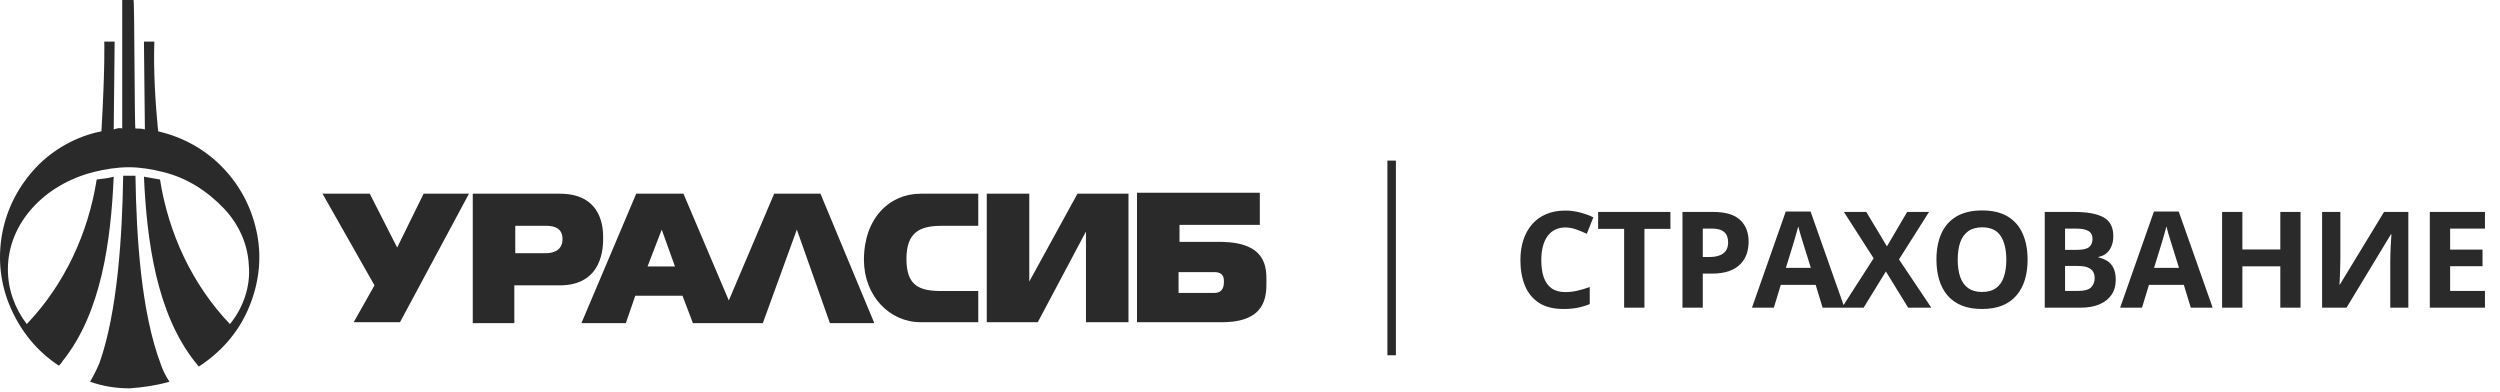 <svg width="357" height="56" viewBox="0 0 357 56" fill="none" xmlns="http://www.w3.org/2000/svg">
<path d="M57.12 46.01H50.509L53.477 40.748L46.056 27.66H52.803L56.715 35.351L60.493 27.66H66.97L57.12 46.01ZM139.695 46.01H131.465C127.012 46.01 123.369 42.232 123.369 37.105C123.369 31.168 127.012 27.66 131.465 27.66H139.695V32.247H134.433C131.33 32.247 129.441 33.192 129.441 36.97C129.441 40.748 131.195 41.557 134.433 41.557H139.695V46.01ZM161.148 46.01H155.077V33.057L148.195 46.01H140.909V27.66H146.981V40.208L153.862 27.66H161.148V46.01ZM117.162 27.66H110.551L104.075 42.907L97.598 27.66H90.852L83.026 46.145H89.368L90.717 42.232H97.463L98.947 46.145H108.932L113.789 32.787L118.512 46.145H124.853L117.162 27.66ZM92.471 38.049L94.495 32.787L96.384 38.049H92.471ZM79.923 27.66H67.51V46.145H73.446V40.748H79.923C86.129 40.748 86.129 35.216 86.129 34.001C86.129 32.787 86.129 27.66 79.923 27.66ZM77.899 36.16H73.581V32.247H77.899C78.573 32.247 80.328 32.247 80.328 34.136C80.328 36.025 78.573 36.16 77.899 36.16ZM174.506 34.541H168.434V32.112H179.903V27.525H162.363V46.01H174.506C180.848 46.01 180.848 42.232 180.848 40.208C180.848 38.184 180.848 34.676 174.506 34.541ZM173.427 41.827H168.299V38.859H173.427C174.776 38.859 174.776 39.803 174.776 40.208C174.776 40.613 174.776 41.827 173.427 41.827ZM19.341 18.35C19.746 18.35 20.285 18.35 20.69 18.485L20.555 5.937H22.039C21.904 10.254 22.174 14.437 22.579 18.755C26.087 19.564 29.325 21.318 31.889 24.017C34.453 26.715 36.072 29.954 36.746 33.597C37.421 37.24 36.881 40.883 35.397 44.256C33.913 47.629 31.484 50.328 28.381 52.351C28.246 52.216 28.111 51.947 27.841 51.677C22.309 44.661 20.96 34.271 20.555 25.231C21.365 25.366 22.039 25.501 22.849 25.636C24.063 33.327 27.436 40.613 32.834 46.28C34.722 43.986 35.802 40.883 35.532 37.914C35.397 34.811 34.048 31.977 32.024 29.819C29.595 27.255 26.627 25.366 23.254 24.557C21.635 24.152 20.015 23.882 18.396 23.882C16.777 23.882 15.023 24.152 13.404 24.557C6.388 26.311 1.126 31.843 1.126 38.454C1.126 41.287 2.07 43.986 3.824 46.28C9.221 40.613 12.595 33.327 13.809 25.636C14.618 25.501 15.293 25.501 16.238 25.231C15.833 34.406 14.483 44.661 8.952 51.542C8.817 51.812 8.547 52.081 8.412 52.216C5.309 50.193 3.015 47.359 1.531 43.986C0.046 40.613 -0.358 36.97 0.316 33.327C0.991 29.684 2.745 26.445 5.174 23.882C7.602 21.318 10.975 19.429 14.483 18.755C15.023 9.445 14.888 5.937 14.888 5.937H16.372L16.238 18.485C16.642 18.35 17.047 18.215 17.452 18.35V0H19.071C19.206 0 19.206 18.35 19.341 18.35Z" fill="#2A2A2A"/>
<path d="M19.344 25.095C19.479 33.865 20.153 44.66 22.987 52.081C23.256 52.89 23.661 53.7 24.201 54.509C22.312 55.049 20.423 55.319 18.534 55.454C16.645 55.454 14.756 55.184 12.867 54.509C13.407 53.565 13.812 52.755 14.216 51.811C16.78 44.525 17.455 33.731 17.59 25.095H19.344ZM198.121 22.936H199.335V50.731H198.121V22.936Z" fill="#2A2A2A"/>
<path d="M223.528 32.481C222.973 32.481 222.48 32.59 222.05 32.808C221.626 33.02 221.268 33.329 220.975 33.734C220.688 34.139 220.47 34.629 220.32 35.202C220.171 35.776 220.096 36.421 220.096 37.138C220.096 38.104 220.214 38.93 220.451 39.616C220.694 40.296 221.068 40.816 221.573 41.178C222.078 41.533 222.73 41.711 223.528 41.711C224.083 41.711 224.638 41.649 225.192 41.524C225.753 41.399 226.361 41.221 227.016 40.991V43.422C226.411 43.672 225.816 43.849 225.23 43.955C224.644 44.067 223.986 44.123 223.257 44.123C221.848 44.123 220.688 43.834 219.778 43.254C218.874 42.668 218.204 41.851 217.767 40.804C217.331 39.75 217.113 38.522 217.113 37.119C217.113 36.084 217.253 35.137 217.534 34.277C217.814 33.416 218.226 32.671 218.768 32.042C219.31 31.412 219.981 30.926 220.779 30.583C221.577 30.24 222.493 30.069 223.528 30.069C224.207 30.069 224.887 30.156 225.566 30.33C226.252 30.499 226.907 30.732 227.53 31.032L226.595 33.388C226.084 33.145 225.57 32.933 225.052 32.752C224.535 32.572 224.027 32.481 223.528 32.481ZM234.825 43.937H231.926V32.678H228.213V30.265H238.537V32.678H234.825V43.937ZM244.625 30.265C246.389 30.265 247.677 30.645 248.487 31.406C249.298 32.16 249.703 33.201 249.703 34.529C249.703 35.128 249.613 35.701 249.432 36.25C249.251 36.792 248.955 37.275 248.543 37.699C248.138 38.123 247.596 38.46 246.916 38.709C246.237 38.952 245.398 39.074 244.401 39.074H243.157V43.937H240.258V30.265H244.625ZM244.476 32.64H243.157V36.699H244.111C244.653 36.699 245.124 36.627 245.523 36.483C245.922 36.34 246.23 36.116 246.449 35.81C246.667 35.505 246.776 35.112 246.776 34.632C246.776 33.959 246.589 33.46 246.215 33.136C245.841 32.805 245.261 32.64 244.476 32.64ZM260.27 43.937L259.279 40.682H254.295L253.304 43.937H250.18L255.006 30.209H258.55L263.394 43.937H260.27ZM258.587 38.251L257.596 35.072C257.533 34.859 257.449 34.588 257.343 34.258C257.244 33.921 257.141 33.581 257.035 33.239C256.935 32.889 256.854 32.587 256.792 32.331C256.729 32.587 256.642 32.905 256.53 33.285C256.424 33.659 256.321 34.015 256.221 34.351C256.121 34.688 256.05 34.928 256.006 35.072L255.024 38.251H258.587ZM275.794 43.937H272.484L269.304 38.765L266.125 43.937H263.02L267.555 36.886L263.31 30.265H266.508L269.454 35.184L272.343 30.265H275.467L271.174 37.045L275.794 43.937ZM289.541 37.082C289.541 38.136 289.41 39.096 289.148 39.962C288.886 40.822 288.487 41.564 287.951 42.188C287.421 42.811 286.748 43.291 285.931 43.628C285.114 43.958 284.148 44.123 283.032 44.123C281.916 44.123 280.95 43.958 280.133 43.628C279.317 43.291 278.64 42.811 278.104 42.188C277.574 41.564 277.178 40.819 276.916 39.953C276.655 39.086 276.524 38.123 276.524 37.063C276.524 35.648 276.754 34.417 277.216 33.37C277.683 32.316 278.4 31.499 279.366 30.919C280.333 30.34 281.561 30.05 283.051 30.05C284.535 30.05 285.753 30.34 286.707 30.919C287.667 31.499 288.378 32.316 288.839 33.37C289.307 34.423 289.541 35.661 289.541 37.082ZM279.563 37.082C279.563 38.036 279.681 38.859 279.918 39.551C280.161 40.236 280.538 40.766 281.05 41.141C281.561 41.508 282.222 41.692 283.032 41.692C283.855 41.692 284.522 41.508 285.033 41.141C285.545 40.766 285.916 40.236 286.146 39.551C286.383 38.859 286.502 38.036 286.502 37.082C286.502 35.648 286.233 34.52 285.697 33.697C285.161 32.874 284.279 32.462 283.051 32.462C282.234 32.462 281.567 32.65 281.05 33.023C280.538 33.391 280.161 33.921 279.918 34.613C279.681 35.299 279.563 36.122 279.563 37.082ZM291.991 30.265H296.246C298.066 30.265 299.444 30.52 300.379 31.032C301.314 31.543 301.782 32.441 301.782 33.725C301.782 34.242 301.698 34.71 301.529 35.128C301.367 35.545 301.13 35.888 300.819 36.156C300.507 36.424 300.127 36.599 299.678 36.68V36.773C300.133 36.867 300.544 37.029 300.912 37.26C301.28 37.484 301.573 37.815 301.791 38.251C302.016 38.681 302.128 39.255 302.128 39.972C302.128 40.801 301.925 41.511 301.52 42.104C301.115 42.696 300.535 43.151 299.781 43.469C299.033 43.781 298.141 43.937 297.106 43.937H291.991V30.265ZM294.89 35.679H296.573C297.415 35.679 297.998 35.548 298.322 35.286C298.646 35.019 298.808 34.626 298.808 34.108C298.808 33.585 298.615 33.211 298.228 32.986C297.848 32.755 297.243 32.64 296.414 32.64H294.89V35.679ZM294.89 37.98V41.543H296.779C297.652 41.543 298.26 41.374 298.603 41.038C298.945 40.701 299.117 40.249 299.117 39.682C299.117 39.345 299.042 39.049 298.892 38.793C298.743 38.538 298.49 38.338 298.135 38.195C297.786 38.051 297.303 37.98 296.685 37.98H294.89ZM312.845 43.937L311.854 40.682H306.869L305.878 43.937H302.755L307.58 30.209H311.124L315.968 43.937H312.845ZM311.162 38.251L310.17 35.072C310.108 34.859 310.024 34.588 309.918 34.258C309.818 33.921 309.715 33.581 309.609 33.239C309.51 32.889 309.429 32.587 309.366 32.331C309.304 32.587 309.217 32.905 309.104 33.285C308.998 33.659 308.896 34.015 308.796 34.351C308.696 34.688 308.624 34.928 308.581 35.072L307.599 38.251H311.162ZM328.518 43.937H325.629V38.036H320.214V43.937H317.315V30.265H320.214V35.623H325.629V30.265H328.518V43.937ZM331.595 30.265H334.204V36.867C334.204 37.191 334.198 37.55 334.185 37.942C334.179 38.335 334.167 38.722 334.148 39.102C334.136 39.476 334.123 39.803 334.111 40.084C334.098 40.364 334.086 40.551 334.073 40.645H334.129L340.441 30.265H343.911V43.937H341.33V37.372C341.33 37.023 341.336 36.642 341.349 36.231C341.361 35.82 341.377 35.421 341.395 35.034C341.42 34.648 341.442 34.314 341.461 34.033C341.479 33.747 341.492 33.557 341.498 33.463H341.423L335.083 43.937H331.595V30.265ZM354.852 43.937H346.978V30.265H354.852V32.64H349.877V35.642H354.506V38.017H349.877V41.543H354.852V43.937Z" fill="#2A2A2A"/>
</svg>

